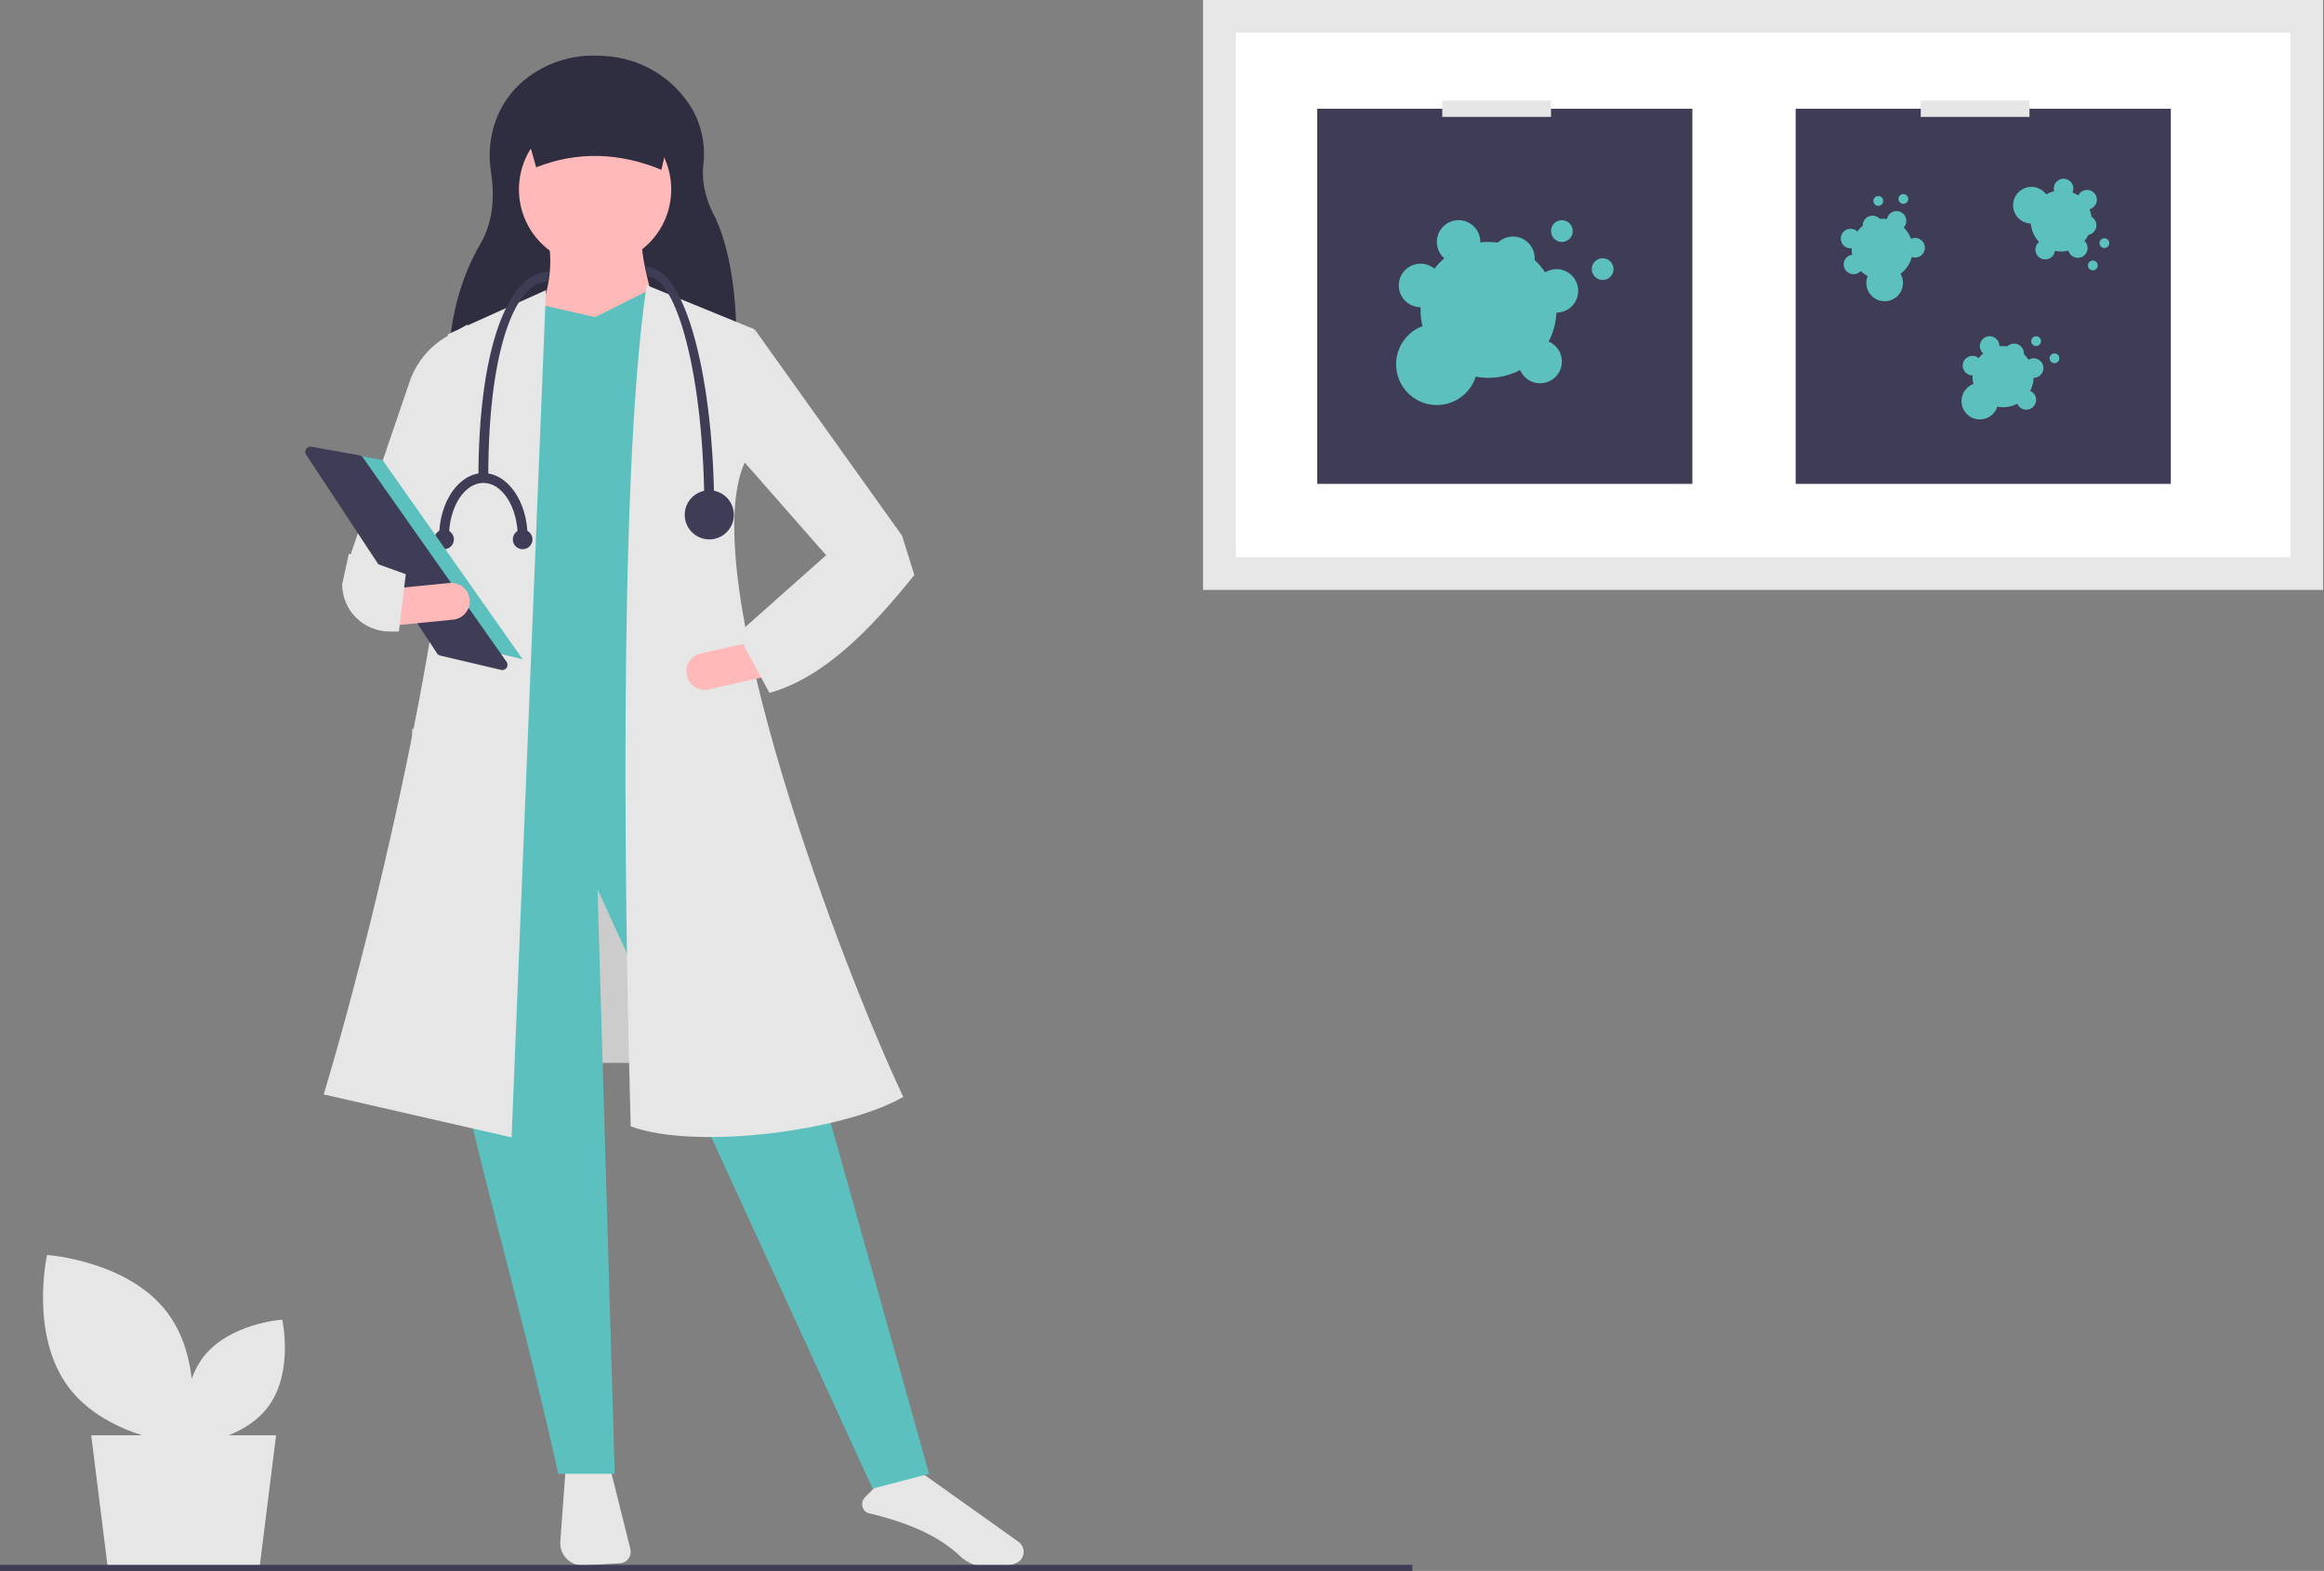 <svg width="358" height="242" viewBox="0 0 358 242" fill="none" xmlns="http://www.w3.org/2000/svg">
<rect x="0" y="0" width="358" height="242" fill="#808080" stroke="none"/>
<g clip-path="url(#clip0)">
<path d="M109.529 112.228H63.466V163.735H109.529V112.228Z" fill="#CCCCCC"/>
<path d="M40.016 241.206H16.565L14.053 221.105H42.528L40.016 241.206Z" fill="#E6E6E6"/>
<path d="M87.105 226.646L86.313 237.465C86.278 237.955 86.347 238.446 86.517 238.907C86.686 239.368 86.953 239.787 87.298 240.136C87.643 240.486 88.058 240.757 88.517 240.933C88.976 241.108 89.466 241.184 89.957 241.154L95.513 240.817C95.771 240.802 96.022 240.729 96.248 240.606C96.475 240.482 96.671 240.31 96.824 240.102C96.976 239.894 97.081 239.655 97.131 239.402C97.18 239.149 97.174 238.888 97.111 238.638L94.027 226.3L87.105 226.646Z" fill="#E6E6E6"/>
<path d="M133.585 233.044C140.125 234.574 144.797 236.748 147.866 239.691C148.959 240.731 150.389 241.344 151.896 241.419C153.821 241.52 155.395 241.304 156.578 240.776H156.578C156.881 240.642 157.143 240.43 157.336 240.161C157.529 239.892 157.647 239.577 157.677 239.247C157.713 238.912 157.659 238.574 157.519 238.267C157.38 237.96 157.162 237.696 156.886 237.502L141.376 226.466L134.787 229.102L133.25 230.639C133.084 230.805 132.958 231.008 132.884 231.231C132.809 231.454 132.787 231.691 132.819 231.924C132.852 232.158 132.938 232.38 133.071 232.574C133.204 232.768 133.38 232.929 133.585 233.044H133.585Z" fill="#E6E6E6"/>
<path d="M113.458 56.405L69.123 55.994C69.234 49.537 70.737 43.195 74.021 37.521C76.178 33.794 76.132 29.738 75.612 26.322C74.809 21.049 76.675 15.653 80.82 12.297C83.987 9.727 87.985 8.404 92.06 8.578L92.921 8.614C95.725 8.73 98.456 9.549 100.861 10.996C103.266 12.442 105.269 14.47 106.686 16.892C108.127 19.478 108.708 22.456 108.345 25.393C108.064 28.158 108.736 30.95 110.309 33.769C113.023 39.96 113.61 47.881 113.458 56.405Z" fill="#2F2E41"/>
<path d="M143.121 227.042L134.42 229.311L92.048 137.002L94.697 227.042H85.995C76.697 184.68 59.91 135.791 67.458 120.356L112.478 117.708L143.121 227.042Z" fill="#5BC0BE"/>
<path d="M91.67 40.909C98.147 40.909 103.398 35.658 103.398 29.181C103.398 22.704 98.147 17.453 91.67 17.453C85.193 17.453 79.942 22.704 79.942 29.181C79.942 35.658 85.193 40.909 91.67 40.909Z" fill="#FFB9B9"/>
<path d="M101.885 50.745L82.591 49.611C84.481 45.27 85.237 41.091 84.482 37.126H98.858C98.826 40.171 100.341 45.437 101.885 50.745Z" fill="#FFB9B9"/>
<path d="M113.991 121.112L71.62 124.139L75.97 49.043L83.347 46.962L91.67 48.854L99.993 44.692L105.29 46.584L113.991 121.112Z" fill="#5BC0BE"/>
<path d="M78.808 175.212L49.866 168.591C58.472 140.054 73.976 74.768 68.971 51.502L84.104 44.692L78.808 175.212Z" fill="#E6E6E6"/>
<path d="M64.81 92.739L53.838 85.929L63.195 58.526C64.238 55.698 66.237 53.324 68.846 51.813L71.998 49.989L70.106 77.606L64.81 92.739Z" fill="#E6E6E6"/>
<path d="M139.149 168.97C130.015 174.255 107.182 177.201 97.156 173.51C96.418 147.725 94.972 74.792 99.615 43.936L116.261 50.745L114.748 71.175C106.79 88.651 129.898 149.52 139.149 168.97Z" fill="#E6E6E6"/>
<path d="M137.825 89.334L127.611 85.929L113.991 70.418L116.261 50.745L138.96 82.524L137.825 89.334Z" fill="#E6E6E6"/>
<path d="M105.813 104.059C105.98 104.793 106.431 105.43 107.067 105.831C107.703 106.233 108.473 106.365 109.207 106.2L117.878 104.236L116.624 98.702L107.953 100.665C107.22 100.831 106.582 101.282 106.18 101.919C105.779 102.555 105.647 103.325 105.813 104.059Z" fill="#FFB9B9"/>
<path d="M101.885 26.155C95.371 23.476 88.937 23.282 82.591 25.776L79.942 16.319H104.155L101.885 26.155Z" fill="#2F2E41"/>
<path d="M113.613 97.657L118.531 106.736C126.803 104.429 133.972 97.156 140.851 88.577L138.96 82.524L127.232 85.551L113.613 97.657Z" fill="#E6E6E6"/>
<path d="M110.019 78.93H108.505C108.505 57.527 104.099 42.612 99.804 42.612L99.426 41.098C103.277 41.098 105.733 47.306 107.114 52.514C108.987 59.574 110.019 68.955 110.019 78.93Z" fill="#3F3D56"/>
<path d="M75.213 73.634H73.7C73.7 54.032 78.137 41.855 84.671 41.855L84.293 43.368C79.773 43.368 75.213 52.727 75.213 73.634Z" fill="#3F3D56"/>
<path d="M109.262 83.092C111.351 83.092 113.045 81.398 113.045 79.308C113.045 77.219 111.351 75.525 109.262 75.525C107.173 75.525 105.479 77.219 105.479 79.308C105.479 81.398 107.173 83.092 109.262 83.092Z" fill="#3F3D56"/>
<path d="M69.16 82.713H67.647C67.647 77.29 70.702 72.877 74.457 72.877V74.39C71.536 74.39 69.16 78.124 69.16 82.713Z" fill="#3F3D56"/>
<path d="M81.267 82.713H79.754C79.754 78.124 77.377 74.39 74.457 74.39V72.877C78.212 72.877 81.267 77.29 81.267 82.713Z" fill="#3F3D56"/>
<path d="M80.51 84.605C81.346 84.605 82.023 83.927 82.023 83.092C82.023 82.256 81.346 81.578 80.51 81.578C79.674 81.578 78.997 82.256 78.997 83.092C78.997 83.927 79.674 84.605 80.51 84.605Z" fill="#3F3D56"/>
<path d="M68.404 84.605C69.24 84.605 69.917 83.927 69.917 83.092C69.917 82.256 69.24 81.578 68.404 81.578C67.568 81.578 66.891 82.256 66.891 83.092C66.891 83.927 67.568 84.605 68.404 84.605Z" fill="#3F3D56"/>
<path d="M49.488 69.176L58.93 70.862L80.51 101.547L69.045 98.85L49.488 69.176Z" fill="#5BC0BE"/>
<path d="M47.813 68.8C47.669 68.803 47.528 68.844 47.406 68.919C47.283 68.994 47.183 69.1 47.115 69.228C47.048 69.355 47.016 69.498 47.023 69.641C47.03 69.785 47.075 69.924 47.154 70.045L67.326 100.651C67.439 100.822 67.613 100.943 67.812 100.99L77.198 103.198C77.356 103.236 77.522 103.224 77.673 103.165C77.825 103.106 77.954 103.002 78.045 102.867C78.136 102.732 78.184 102.573 78.183 102.411C78.181 102.248 78.13 102.09 78.037 101.957L55.889 70.465C55.829 70.38 55.753 70.306 55.664 70.25C55.576 70.194 55.477 70.156 55.374 70.138L47.964 68.814C47.914 68.805 47.864 68.801 47.813 68.8Z" fill="#3F3D56"/>
<path d="M60.397 90.684L60.957 96.331L69.804 95.453C70.553 95.378 71.242 95.009 71.719 94.427C72.196 93.845 72.422 93.098 72.347 92.349C72.273 91.6 71.904 90.911 71.322 90.434C70.74 89.957 69.993 89.731 69.244 89.805L60.397 90.684Z" fill="#FFB9B9"/>
<path d="M52.704 90.029C52.717 91.955 53.49 93.797 54.855 95.155C56.221 96.513 58.067 97.276 59.993 97.278H61.448L62.507 88.453L53.738 85.296L52.704 90.029Z" fill="#E6E6E6"/>
<path d="M357.854 0H185.325V90.871H357.854V0Z" fill="#E6E6E6"/>
<path d="M190.35 85.846H352.829V5.025H190.35V85.846Z" fill="white"/>
<path d="M260.701 16.75H202.913V74.539H260.701V16.75Z" fill="#3F3D56"/>
<path d="M246.882 43.132C247.808 43.132 248.557 42.382 248.557 41.457C248.557 40.532 247.808 39.782 246.882 39.782C245.957 39.782 245.207 40.532 245.207 41.457C245.207 42.382 245.957 43.132 246.882 43.132Z" fill="#5BC0BE"/>
<path d="M240.601 37.27C241.526 37.27 242.276 36.52 242.276 35.595C242.276 34.669 241.526 33.92 240.601 33.92C239.676 33.92 238.926 34.669 238.926 35.595C238.926 36.52 239.676 37.27 240.601 37.27Z" fill="#5BC0BE"/>
<path d="M239.764 41.457C239.147 41.457 238.543 41.629 238.018 41.952C237.556 41.257 237.013 40.619 236.4 40.052C236.407 39.963 236.413 39.873 236.413 39.782C236.414 39.125 236.221 38.482 235.858 37.934C235.496 37.385 234.98 36.956 234.375 36.699C233.77 36.442 233.103 36.368 232.457 36.488C231.81 36.608 231.213 36.915 230.741 37.371C229.844 37.244 228.934 37.236 228.034 37.348C228.035 37.322 228.038 37.296 228.038 37.27C228.039 36.709 227.899 36.157 227.631 35.664C227.363 35.172 226.976 34.754 226.504 34.45C226.033 34.146 225.493 33.965 224.934 33.924C224.375 33.883 223.814 33.983 223.304 34.215C222.793 34.447 222.349 34.803 222.012 35.251C221.674 35.699 221.455 36.224 221.374 36.779C221.292 37.334 221.351 37.9 221.546 38.426C221.74 38.952 222.063 39.421 222.486 39.79C221.925 40.27 221.416 40.808 220.968 41.395C220.555 41.051 220.064 40.812 219.539 40.697C219.013 40.583 218.468 40.596 217.948 40.737C217.429 40.878 216.952 41.142 216.556 41.506C216.16 41.871 215.858 42.325 215.675 42.831C215.492 43.337 215.434 43.879 215.505 44.413C215.576 44.946 215.774 45.454 216.083 45.894C216.392 46.335 216.803 46.694 217.28 46.942C217.758 47.19 218.288 47.32 218.826 47.32L218.836 47.319C218.831 47.459 218.826 47.598 218.826 47.739C218.826 48.581 218.927 49.421 219.129 50.24C218.133 50.614 217.249 51.236 216.559 52.046C215.87 52.856 215.397 53.828 215.186 54.87C214.975 55.913 215.032 56.992 215.352 58.007C215.673 59.021 216.245 59.938 217.017 60.67C217.788 61.402 218.733 61.927 219.763 62.194C220.793 62.461 221.873 62.462 222.904 62.197C223.934 61.932 224.88 61.41 225.653 60.679C226.426 59.949 227.001 59.033 227.323 58.02C229.654 58.468 232.067 58.109 234.167 57.005C234.381 57.509 234.716 57.954 235.143 58.299C235.569 58.644 236.073 58.879 236.612 58.984C237.15 59.088 237.706 59.059 238.23 58.899C238.755 58.738 239.232 58.452 239.62 58.064C240.008 57.676 240.294 57.199 240.455 56.674C240.615 56.15 240.644 55.594 240.54 55.056C240.435 54.517 240.2 54.013 239.855 53.587C239.51 53.16 239.065 52.825 238.56 52.611C239.286 51.234 239.693 49.712 239.753 48.157L239.764 48.157C240.652 48.157 241.504 47.804 242.132 47.176C242.761 46.548 243.114 45.696 243.114 44.807C243.114 43.919 242.761 43.067 242.132 42.438C241.504 41.81 240.652 41.457 239.764 41.457V41.457Z" fill="#5BC0BE"/>
<path d="M238.926 15.494H222.176V18.007H238.926V15.494Z" fill="#E6E6E6"/>
<path d="M334.403 16.75H276.615V74.539H334.403V16.75Z" fill="#3F3D56"/>
<path d="M316.48 55.946C316.897 55.946 317.234 55.609 317.234 55.193C317.234 54.776 316.897 54.439 316.48 54.439C316.064 54.439 315.727 54.776 315.727 55.193C315.727 55.609 316.064 55.946 316.48 55.946Z" fill="#5BC0BE"/>
<path d="M313.654 53.308C314.07 53.308 314.408 52.971 314.408 52.554C314.408 52.138 314.07 51.801 313.654 51.801C313.237 51.801 312.9 52.138 312.9 52.554C312.9 52.971 313.237 53.308 313.654 53.308Z" fill="#5BC0BE"/>
<path d="M313.277 55.193C312.999 55.193 312.728 55.27 312.491 55.415C312.283 55.102 312.039 54.815 311.763 54.56C311.766 54.52 311.769 54.48 311.769 54.439C311.769 54.143 311.683 53.854 311.519 53.607C311.356 53.36 311.124 53.167 310.852 53.051C310.58 52.935 310.28 52.903 309.989 52.956C309.698 53.01 309.429 53.148 309.216 53.354C308.813 53.297 308.403 53.293 307.999 53.343C307.999 53.331 308 53.32 308 53.308C308.001 53.056 307.938 52.807 307.817 52.586C307.697 52.364 307.522 52.176 307.31 52.039C307.098 51.903 306.855 51.821 306.604 51.803C306.352 51.784 306.1 51.829 305.87 51.934C305.64 52.038 305.44 52.198 305.288 52.4C305.137 52.601 305.038 52.838 305.001 53.087C304.965 53.337 304.991 53.592 305.079 53.829C305.166 54.065 305.312 54.276 305.502 54.442C305.249 54.658 305.02 54.901 304.819 55.165C304.633 55.01 304.412 54.902 304.176 54.85C303.939 54.799 303.694 54.805 303.46 54.868C303.226 54.932 303.011 55.051 302.833 55.215C302.655 55.379 302.519 55.583 302.437 55.811C302.355 56.038 302.328 56.282 302.36 56.522C302.392 56.762 302.482 56.991 302.621 57.189C302.76 57.387 302.945 57.549 303.159 57.661C303.374 57.773 303.613 57.831 303.855 57.831L303.859 57.831C303.857 57.893 303.855 57.956 303.855 58.019C303.855 58.398 303.901 58.776 303.991 59.145C303.543 59.313 303.145 59.593 302.835 59.958C302.524 60.322 302.312 60.759 302.217 61.228C302.122 61.698 302.148 62.183 302.292 62.64C302.436 63.096 302.694 63.509 303.041 63.838C303.388 64.168 303.813 64.404 304.277 64.524C304.74 64.644 305.226 64.645 305.69 64.526C306.153 64.406 306.579 64.171 306.927 63.843C307.275 63.514 307.534 63.102 307.679 62.646C308.727 62.847 309.813 62.686 310.758 62.189C310.855 62.416 311.005 62.616 311.197 62.771C311.389 62.926 311.616 63.032 311.858 63.079C312.101 63.127 312.351 63.113 312.587 63.041C312.823 62.969 313.038 62.84 313.212 62.666C313.387 62.491 313.516 62.276 313.588 62.04C313.66 61.804 313.673 61.554 313.626 61.312C313.579 61.07 313.473 60.843 313.318 60.651C313.163 60.459 312.963 60.308 312.735 60.212C313.062 59.592 313.245 58.907 313.272 58.207L313.277 58.208C313.677 58.208 314.06 58.049 314.343 57.766C314.625 57.483 314.784 57.1 314.784 56.7C314.784 56.3 314.625 55.917 314.343 55.634C314.06 55.351 313.677 55.193 313.277 55.193V55.193Z" fill="#5BC0BE"/>
<path d="M322.394 41.642C322.81 41.642 323.148 41.305 323.148 40.888C323.148 40.472 322.81 40.135 322.394 40.135C321.978 40.135 321.64 40.472 321.64 40.888C321.64 41.305 321.978 41.642 322.394 41.642Z" fill="#5BC0BE"/>
<path d="M324.167 38.206C324.583 38.206 324.921 37.869 324.921 37.452C324.921 37.036 324.583 36.699 324.167 36.699C323.751 36.699 323.413 37.036 323.413 37.452C323.413 37.869 323.751 38.206 324.167 38.206Z" fill="#5BC0BE"/>
<path d="M321.526 37.805C321.45 37.538 321.303 37.297 321.099 37.109C321.343 36.824 321.553 36.511 321.724 36.176C321.763 36.169 321.803 36.161 321.843 36.15C322.127 36.069 322.382 35.907 322.576 35.684C322.769 35.46 322.892 35.184 322.929 34.89C322.967 34.597 322.917 34.299 322.787 34.034C322.656 33.768 322.45 33.547 322.195 33.398C322.14 32.994 322.033 32.599 321.875 32.223C321.886 32.22 321.898 32.218 321.909 32.215C322.152 32.147 322.374 32.019 322.555 31.843C322.736 31.667 322.869 31.448 322.943 31.207C323.017 30.966 323.03 30.71 322.98 30.463C322.929 30.215 322.818 29.985 322.655 29.792C322.492 29.599 322.284 29.45 322.048 29.358C321.813 29.267 321.559 29.236 321.309 29.269C321.058 29.301 320.82 29.396 320.616 29.544C320.412 29.692 320.248 29.89 320.14 30.118C319.864 29.933 319.569 29.779 319.26 29.656C319.358 29.435 319.402 29.193 319.388 28.952C319.373 28.71 319.301 28.475 319.177 28.268C319.052 28.06 318.88 27.885 318.673 27.758C318.467 27.631 318.234 27.556 317.992 27.538C317.751 27.521 317.509 27.562 317.286 27.658C317.064 27.753 316.868 27.901 316.715 28.089C316.562 28.277 316.456 28.498 316.407 28.735C316.358 28.972 316.367 29.218 316.432 29.451L316.434 29.455C316.373 29.47 316.312 29.485 316.251 29.502C315.886 29.605 315.534 29.751 315.204 29.938C314.921 29.553 314.544 29.245 314.109 29.046C313.674 28.846 313.195 28.759 312.718 28.795C312.24 28.831 311.78 28.987 311.379 29.25C310.979 29.512 310.652 29.872 310.429 30.296C310.206 30.719 310.094 31.192 310.104 31.671C310.114 32.15 310.245 32.618 310.485 33.032C310.726 33.446 311.067 33.792 311.478 34.038C311.889 34.283 312.356 34.421 312.834 34.437C312.924 35.501 313.374 36.502 314.109 37.277C313.916 37.432 313.764 37.631 313.667 37.858C313.57 38.084 313.529 38.332 313.55 38.578C313.57 38.824 313.65 39.061 313.784 39.268C313.917 39.476 314.1 39.648 314.315 39.768C314.53 39.889 314.772 39.955 315.019 39.96C315.265 39.966 315.51 39.911 315.73 39.8C315.951 39.689 316.14 39.525 316.283 39.324C316.425 39.123 316.516 38.889 316.548 38.644C317.233 38.791 317.942 38.781 318.622 38.617L318.623 38.622C318.677 38.813 318.768 38.991 318.89 39.147C319.013 39.302 319.165 39.432 319.337 39.529C319.51 39.626 319.7 39.688 319.897 39.712C320.094 39.735 320.293 39.719 320.484 39.666C320.674 39.612 320.852 39.521 321.008 39.399C321.164 39.276 321.293 39.124 321.39 38.951C321.487 38.778 321.549 38.588 321.572 38.392C321.595 38.195 321.579 37.995 321.526 37.805V37.805Z" fill="#5BC0BE"/>
<path d="M293.2 31.399C293.616 31.399 293.953 31.062 293.953 30.645C293.953 30.229 293.616 29.892 293.2 29.892C292.783 29.892 292.446 30.229 292.446 30.645C292.446 31.062 292.783 31.399 293.2 31.399Z" fill="#5BC0BE"/>
<path d="M289.345 31.708C289.762 31.708 290.099 31.371 290.099 30.954C290.099 30.538 289.762 30.201 289.345 30.201C288.929 30.201 288.592 30.538 288.592 30.954C288.592 31.371 288.929 31.708 289.345 31.708Z" fill="#5BC0BE"/>
<path d="M291.039 33.011C290.853 33.216 290.726 33.469 290.674 33.741C290.303 33.684 289.926 33.671 289.552 33.703C289.524 33.673 289.497 33.644 289.466 33.617C289.248 33.417 288.976 33.286 288.684 33.24C288.391 33.194 288.092 33.235 287.823 33.358C287.554 33.481 287.327 33.681 287.171 33.932C287.015 34.183 286.936 34.475 286.944 34.77C286.63 35.03 286.351 35.33 286.115 35.663C286.107 35.654 286.099 35.645 286.09 35.638C285.904 35.467 285.678 35.346 285.433 35.286C285.188 35.225 284.932 35.227 284.688 35.292C284.444 35.356 284.22 35.481 284.037 35.654C283.853 35.828 283.716 36.044 283.639 36.284C283.561 36.524 283.544 36.78 283.591 37.028C283.637 37.276 283.746 37.508 283.905 37.704C284.065 37.899 284.271 38.051 284.505 38.146C284.739 38.241 284.992 38.276 285.243 38.247C285.233 38.58 285.257 38.912 285.316 39.239C285.076 39.272 284.848 39.362 284.651 39.502C284.453 39.642 284.292 39.828 284.181 40.043C284.071 40.258 284.013 40.497 284.014 40.739C284.016 40.981 284.075 41.219 284.187 41.434C284.3 41.648 284.463 41.832 284.661 41.97C284.86 42.108 285.089 42.196 285.329 42.227C285.57 42.258 285.814 42.231 286.041 42.148C286.268 42.064 286.472 41.927 286.635 41.748L286.638 41.745C286.683 41.789 286.728 41.833 286.774 41.876C287.055 42.131 287.364 42.352 287.698 42.534C287.52 42.978 287.458 43.461 287.518 43.936C287.578 44.41 287.758 44.862 288.04 45.249C288.323 45.635 288.699 45.944 289.133 46.145C289.567 46.346 290.046 46.434 290.523 46.4C291.001 46.366 291.462 46.211 291.863 45.95C292.264 45.689 292.592 45.33 292.817 44.907C293.041 44.484 293.155 44.011 293.146 43.533C293.138 43.054 293.008 42.586 292.769 42.171C293.625 41.532 294.238 40.622 294.508 39.588C294.741 39.67 294.99 39.694 295.234 39.657C295.479 39.62 295.71 39.524 295.908 39.376C296.106 39.229 296.265 39.036 296.371 38.813C296.477 38.59 296.526 38.344 296.515 38.098C296.504 37.851 296.432 37.611 296.306 37.399C296.181 37.186 296.005 37.008 295.794 36.879C295.584 36.751 295.345 36.676 295.098 36.661C294.852 36.647 294.606 36.693 294.381 36.795C294.144 36.136 293.762 35.539 293.263 35.047L293.266 35.044C293.4 34.898 293.504 34.727 293.571 34.541C293.639 34.354 293.669 34.157 293.66 33.959C293.651 33.761 293.604 33.566 293.52 33.387C293.436 33.208 293.317 33.046 293.171 32.913C293.024 32.779 292.853 32.676 292.667 32.608C292.48 32.541 292.283 32.511 292.085 32.52C291.887 32.529 291.693 32.578 291.513 32.662C291.334 32.746 291.173 32.865 291.039 33.011Z" fill="#5BC0BE"/>
<path d="M312.628 15.494H295.877V18.007H312.628V15.494Z" fill="#E6E6E6"/>
<path d="M10.543 213.669C16.581 221.756 29.116 222.607 29.116 222.607C29.116 222.607 31.86 210.347 25.822 202.26C19.783 194.174 7.249 193.323 7.249 193.323C7.249 193.323 4.505 205.582 10.543 213.669Z" fill="#E6E6E6"/>
<path d="M41.303 216.709C37.319 222.045 29.048 222.607 29.048 222.607C29.048 222.607 27.237 214.517 31.221 209.181C35.206 203.845 43.477 203.283 43.477 203.283C43.477 203.283 45.288 211.373 41.303 216.709Z" fill="#E6E6E6"/>
<path d="M217.569 241.062H0V242H217.569V241.062Z" fill="#3F3D56"/>
</g>
<defs>
<clipPath id="clip0">
<rect width="357.854" height="242" fill="white"/>
</clipPath>
</defs>
</svg>
